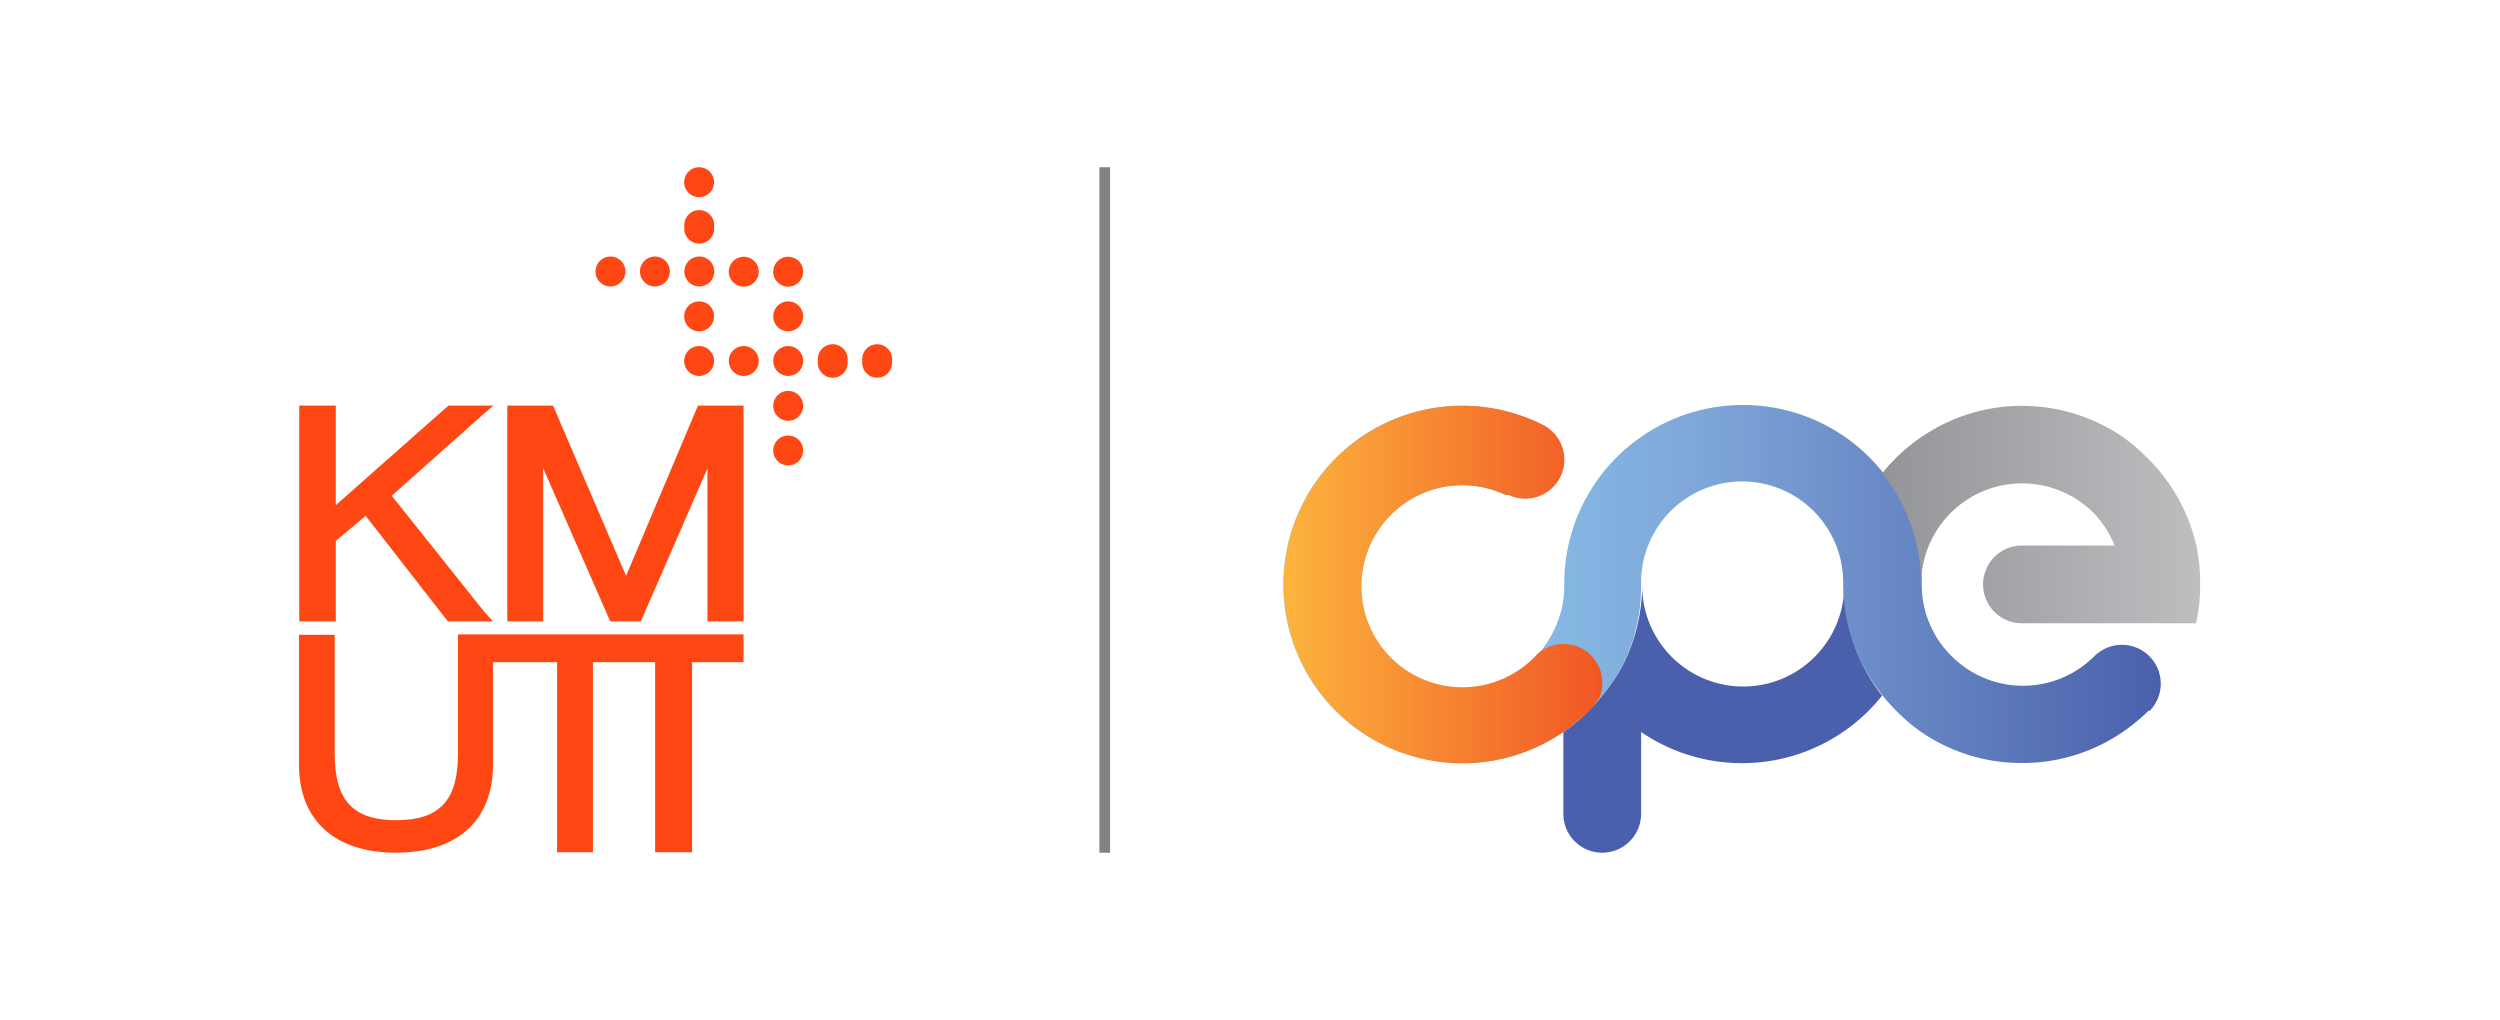<svg xmlns="http://www.w3.org/2000/svg" xmlns:xlink="http://www.w3.org/1999/xlink" viewBox="0 0 117.04 47.75"><defs><style>.cls-1{fill:#fff;}.cls-2{fill:#ff4713;}.cls-3{fill:#4a60ac;}.cls-4{fill:url(#linear-gradient);}.cls-5{fill:url(#linear-gradient-2);}.cls-6{fill:url(#linear-gradient-3);}.cls-7{fill:none;stroke:#808285;stroke-width:0.5px;}</style><linearGradient id="linear-gradient" x1="60.09" y1="27.36" x2="101.13" y2="27.36" gradientUnits="userSpaceOnUse"><stop offset="0" stop-color="#8ed8f8"/><stop offset="0.46" stop-color="#80a8d9"/><stop offset="1" stop-color="#4a60ac"/></linearGradient><linearGradient id="linear-gradient-2" x1="88.11" y1="24.09" x2="103.02" y2="24.09" gradientUnits="userSpaceOnUse"><stop offset="0" stop-color="#939598"/><stop offset="1" stop-color="#bcbec0"/></linearGradient><linearGradient id="linear-gradient-3" x1="60.09" y1="27.36" x2="75.01" y2="27.36" gradientUnits="userSpaceOnUse"><stop offset="0" stop-color="#fcb43e"/><stop offset="1" stop-color="#f15624"/></linearGradient></defs><title>in_photo_with_kmutt</title><g id="Layer_2" data-name="Layer 2"><g id="Layer_1-2" data-name="Layer 1"><rect class="cls-1" width="117.04" height="47.75"/><polygon class="cls-2" points="15.72 25.32 17.12 24.15 20.88 28.98 20.97 29.09 23.08 29.09 22.68 28.65 18.34 23.21 22.56 19.45 23.1 18.99 21 18.99 20.9 19.07 15.72 23.65 15.72 18.99 14.01 18.99 14.01 29.09 15.72 29.09 15.72 25.32"/><path class="cls-2" d="M21.44,35.3c0,2.11-.81,3.1-2.89,3.1s-2.88-1-2.88-3.1V29.72H14v6.09c0,2.54,1.61,4.11,4.54,4.11s4.54-1.57,4.54-4.11V31h3v8.9h1.68V31h2.91v8.9H32.4V31h2.41v-1.3H21.44Z"/><polygon class="cls-2" points="32.6 19.17 29.31 26.96 25.97 19.17 25.89 18.99 23.75 18.99 23.75 29.09 25.43 29.09 25.43 21.92 28.49 28.91 28.57 29.09 30 29.09 30.08 28.91 33.12 21.93 33.12 29.09 34.81 29.09 34.81 18.99 32.68 18.99 32.6 19.17"/><path class="cls-2" d="M33.43,8.53a.7.7,0,1,1-.69-.7A.7.7,0,0,1,33.43,8.53Z"/><path class="cls-2" d="M33.43,10.62a.7.7,0,1,1-1.39,0,.7.7,0,1,1,1.39,0Z"/><path class="cls-2" d="M33.43,14.81a.7.7,0,1,1-.69-.7A.69.69,0,0,1,33.43,14.81Z"/><path class="cls-2" d="M33.43,16.9a.7.7,0,1,1-.69-.7A.7.7,0,0,1,33.43,16.9Z"/><path class="cls-2" d="M33.44,12.71a.7.7,0,0,1-1.4,0,.7.7,0,0,1,1.4,0Z"/><path class="cls-2" d="M31.36,12.71a.7.7,0,1,1-1.4,0,.7.7,0,0,1,1.4,0Z"/><path class="cls-2" d="M29.28,12.71a.7.7,0,1,1-1.4,0,.7.7,0,0,1,1.4,0Z"/><path class="cls-2" d="M37.6,12.71a.7.7,0,1,1-.7-.69A.7.7,0,0,1,37.6,12.71Z"/><path class="cls-2" d="M37.6,14.81a.7.7,0,0,1-1.4,0,.7.7,0,0,1,1.4,0Z"/><path class="cls-2" d="M35.52,12.71a.7.7,0,1,1-.7-.69A.7.7,0,0,1,35.52,12.71Z"/><path class="cls-2" d="M39.68,16.9a.7.7,0,1,1-1.39,0,.7.7,0,1,1,1.39,0Z"/><path class="cls-2" d="M37.6,16.9a.7.7,0,1,1-.7-.7A.7.7,0,0,1,37.6,16.9Z"/><path class="cls-2" d="M35.52,16.9a.7.7,0,1,1-.7-.7A.7.7,0,0,1,35.52,16.9Z"/><path class="cls-2" d="M41.76,16.9a.7.7,0,1,1-1.39,0,.7.7,0,1,1,1.39,0Z"/><path class="cls-2" d="M37.6,19a.7.7,0,0,1-1.4,0,.7.7,0,1,1,1.4,0Z"/><path class="cls-2" d="M37.6,21.08a.7.7,0,1,1-.7-.69A.7.7,0,0,1,37.6,21.08Z"/><path class="cls-3" d="M88.11,32.57a8.38,8.38,0,0,1-11.28,1.7V38.1a1.82,1.82,0,1,1-3.64,0V34.27A8.13,8.13,0,0,0,75,32.57,8.27,8.27,0,0,0,76,31.09a8.42,8.42,0,0,0,.88-3.56v-.07a4.73,4.73,0,0,0,9.46-.1A8.35,8.35,0,0,0,88.11,32.57Z"/><path class="cls-4" d="M100.6,33.26a8.76,8.76,0,0,1-1.21,1,8.28,8.28,0,0,1-4.7,1.46h-.06a8.28,8.28,0,0,1-4.7-1.46,8.14,8.14,0,0,1-1.17-1,7.53,7.53,0,0,1-.65-.73,8.35,8.35,0,0,1-1.82-5.21h0a4.73,4.73,0,0,0-9.46-.1v.27A8.42,8.42,0,0,1,76,31.09,8.27,8.27,0,0,1,75,32.57a8.13,8.13,0,0,1-1.82,1.7,8.33,8.33,0,0,1-4.55,1.46h-.36a8.57,8.57,0,0,1-4.55-1.46,8.36,8.36,0,0,1-3.64-6.74v-.34a8.38,8.38,0,0,1,3.64-6.73A8.43,8.43,0,0,1,68.29,19h.34a8.46,8.46,0,0,1,3.56.88,1.81,1.81,0,0,1,1,1.44v.38a1.76,1.76,0,0,1-.18.62,1.83,1.83,0,0,1-2.37.86l-.07,0-.08,0a4.72,4.72,0,0,0-6.76,4.18v.18a4.73,4.73,0,0,0,9,2,4.56,4.56,0,0,0,.5-2v0h0V27.3a8.37,8.37,0,0,1,16.74.06h0a4.68,4.68,0,0,0,1.4,3.36,4.72,4.72,0,0,0,6.68,0h0a1.84,1.84,0,0,1,1.37-.53,1.82,1.82,0,0,1,1.21,3.1Z"/><path class="cls-5" d="M103,27.09v.54a8.11,8.11,0,0,1-.19,1.55H94.66a1.82,1.82,0,1,1,0-3.64H99A4.87,4.87,0,0,0,98,24a4.73,4.73,0,0,0-8.06,3.36,8.33,8.33,0,0,0-1.82-5.21c.19-.23.39-.46.61-.68a8.21,8.21,0,0,1,1.21-1A8.31,8.31,0,0,1,94.66,19a8.4,8.4,0,0,1,4.73,1.46,8.9,8.9,0,0,1,1.16,1,8.3,8.3,0,0,1,2.28,4.12A8.11,8.11,0,0,1,103,27.09Z"/><path class="cls-6" d="M74.82,32.71a2,2,0,0,1-.26.39l-.11.11a8.37,8.37,0,1,1-2.26-13.34,1.82,1.82,0,0,1-1.55,3.3l-.07,0-.08,0a4.73,4.73,0,1,0,1.35,7.59l.08-.09a1.82,1.82,0,0,1,2.9,2.12Z"/><line class="cls-7" x1="51.72" y1="7.83" x2="51.72" y2="39.92"/></g></g></svg>